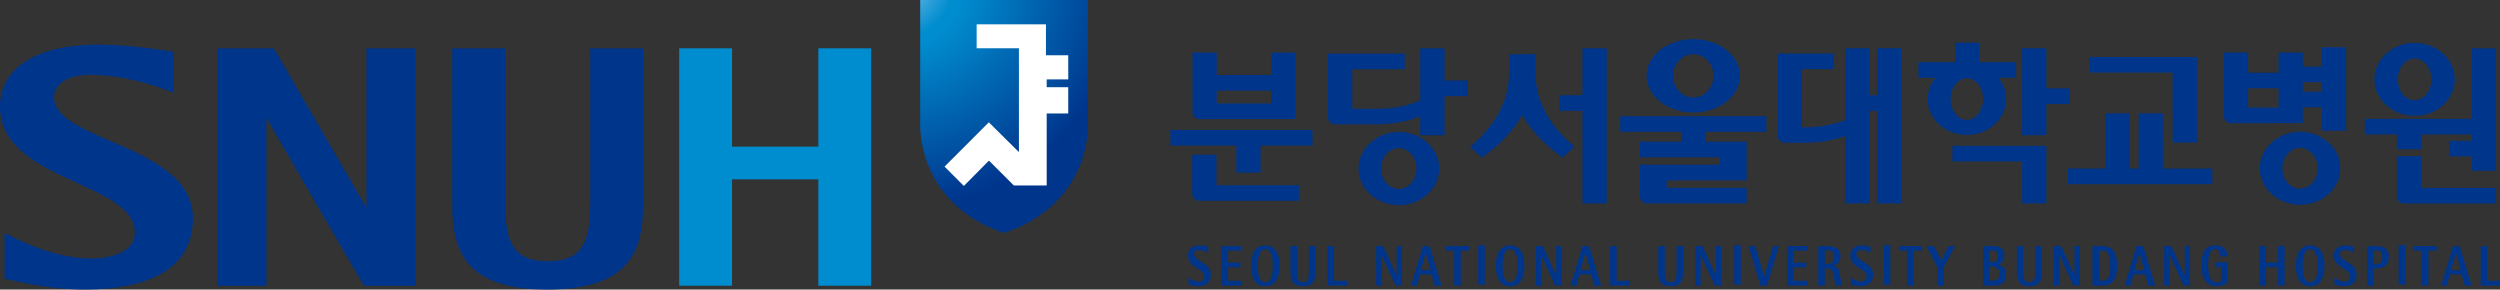 <svg xmlns="http://www.w3.org/2000/svg" width="534.051mm" height="61.844mm" viewBox="0 0 534.051 61.844"><rect x="0" y="0" width="534.051" height="61.844" fill="#333333" stroke="none"/><defs><radialGradient id="a" cx="0" cy="0" r="1" fx="0" fy="0" gradientTransform="matrix(20.079 0 0 -20.079 126.193 565.802)" gradientUnits="userSpaceOnUse" spreadMethod="pad"><stop offset="0" style="stop-opacity:1;stop-color:#82c1ea"/><stop offset="0.241" style="stop-opacity:1;stop-color:#008dcf"/><stop offset="0.275" style="stop-opacity:1;stop-color:#008dcf"/><stop offset="1" style="stop-opacity:1;stop-color:#00358c"/></radialGradient></defs><path d="M128.044 564.406v-11.324c0-1.081.305-7.147 7.488-9.588 7.184 2.441 7.494 8.507 7.494 9.588v11.324z" style="fill:url(#a);stroke:none" transform="matrix(2.391 0 0 -2.391 -109.576 1349.278)"/><path d="m0 0 2.242 2.266L4.463.045h2.938V6.48h1.926v2.346H7.401v.694h1.926v2.156H7.335v2.763H1.143v-2.136H4.92V3.025L2.232 5.688l-3.957-3.959Z" style="fill:#fff;fill-opacity:1;fill-rule:nonzero;stroke:none" transform="matrix(2.391 0 0 -2.391 205.898 39.725)"/><path d="M0 0h-4.555v-13.715c0-3.517-.596-5.305-3.855-5.305-3.14 0-3.754 1.944-3.754 5.305V0h-4.721v-13.941c0-3.95 1.028-7.606 8.475-7.606 7.537 0 8.575 3.656 8.575 7.606V0Z" style="fill:#00358c;fill-opacity:1;fill-rule:nonzero;stroke:none" transform="matrix(2.391 0 0 -2.391 136.977 10.332)"/><path d="M0 0h4.722v21.213H0v-8.787h-7.709v8.787h-4.722V0h4.722v9.506H0Z" style="fill:#008dcf;fill-opacity:1;fill-rule:nonzero;stroke:none" transform="matrix(2.391 0 0 -2.391 174.813 61.044)"/><path d="M0 0v-14.24L-8.27 0h-5.058v-21.213h4.394l-.002 14.996c.582-1.006 8.707-14.996 8.707-14.996h4.622V0h-.166Z" style="fill:#00358c;fill-opacity:1;fill-rule:nonzero;stroke:none" transform="matrix(2.391 0 0 -2.391 78.276 10.332)"/><path d="M0 0c-2.707 1.176-5.047 2.191-5.047 3.914 0 1.197 1.318 2.014 3.28 2 3.14-.021 6.226-1.119 7.179-1.512l.265-.107v3.674l-.087.013c-.904.141-3.884.627-6.692.627-5.49 0-8.768-2.072-8.768-5.545C-9.87-.604-6.221-2.27-3-3.738-.336-4.955 2.177-6.1 2.177-8.18c0-2.232-3.406-2.324-3.795-2.324-2.175 0-4.65.654-7.567 2.149l-.278.142v-4.082l.324-.074c1.055-.246 3.854-.901 6.746-.901 6.387 0 9.762 2.202 9.762 6.364C7.369-3.201 3.455-1.5 0 0" style="fill:#00358c;fill-opacity:1;fill-rule:nonzero;stroke:none" transform="matrix(2.391 0 0 -2.391 23.595 30.12)"/><path d="M0 0v-1.395h5.894v-2.419H8.06v2.419h4.64V0Z" style="fill:#00358c;fill-opacity:1;fill-rule:nonzero;stroke:none" transform="matrix(2.391 0 0 -2.391 250.02 27.753)"/><path d="M0 0h-2.166l-.001-3.518c0-.33.284-.603.634-.603H7.362v1.392H0Z" style="fill:#00358c;fill-opacity:1;fill-rule:nonzero;stroke:none" transform="matrix(2.391 0 0 -2.391 259.86 33.048)"/><path d="M0 0c-.87 0-1.581.818-1.581 1.824C-1.581 2.832-.87 3.65 0 3.65c.872 0 1.578-.818 1.578-1.826C1.578.818.872 0 0 0m.003 5.094c-1.986 0-3.606-1.467-3.606-3.27s1.62-3.267 3.606-3.267c1.99 0 3.609 1.464 3.609 3.267S1.993 5.094.003 5.094" style="fill:#00358c;fill-opacity:1;fill-rule:nonzero;stroke:none" transform="matrix(2.391 0 0 -2.391 298.813 40.37)"/><path d="M154.534 556.223h4.857v-1.154h-4.857zm-1.531-2.549 8.555.004v5.937h-2.166v-2.002h-4.858v2.002h-2.165v-5.338c0-.332.283-.603.634-.603" style="fill:#00358c;fill-opacity:1;fill-rule:nonzero;stroke:none" transform="matrix(2.391 0 0 -2.391 -109.576 1349.278)"/><path d="M0 0h-2.167v-4.652c-1.483-.655-3.079-.752-3.902-.746h-2.167v3.537h4.683v1.39h-6.851l-.002-5.713c0-.332.287-.603.635-.603l3.711-.004c1.54.023 2.839.271 3.893.73v-1.703H0v3.494h2.098v1.393H0Z" style="fill:#00358c;fill-opacity:1;fill-rule:nonzero;stroke:none" transform="matrix(2.391 0 0 -2.391 308.573 10.328)"/><path d="M253.278 556.125h-1.709v.846h1.709zm-3.872-1.424h-2.718v1.73h2.718zm3.872 5.389v-1.729h-1.709v1.258h-2.163v-1.801h-2.718v1.801h-2.162v-5.707c0-.332.286-.603.637-.603l6.406.004v1.421h1.709v-2.097h2.163v7.453h-.085z" style="fill:#00358c;fill-opacity:1;fill-rule:nonzero;stroke:none" transform="matrix(2.391 0 0 -2.391 -109.576 1349.278)"/><path d="M0 0c-.871 0-1.581.818-1.581 1.82 0 1.004.71 1.821 1.581 1.821.866 0 1.573-.817 1.573-1.821C1.573.818.866 0 0 0m.003 5.082c-1.986 0-3.601-1.463-3.601-3.262 0-1.8 1.615-3.261 3.601-3.261 1.982 0 3.599 1.461 3.599 3.261 0 1.799-1.617 3.262-3.599 3.262" style="fill:#00358c;fill-opacity:1;fill-rule:nonzero;stroke:none" transform="matrix(2.391 0 0 -2.391 491.341 40.3)"/><path d="M0 0v-4.197h-2.084v-1.395H0v-8.267h2.168V0Z" style="fill:#00358c;fill-opacity:1;fill-rule:nonzero;stroke:none" transform="matrix(2.391 0 0 -2.391 338.045 10.314)"/><path d="M0 0h-2.096v3.584h-2.167v-7.768h2.167v2.793H0Z" style="fill:#00358c;fill-opacity:1;fill-rule:nonzero;stroke:none" transform="matrix(2.391 0 0 -2.391 442.154 18.882)"/><path d="M0 0h2.167v7.641H-7.43V6.25H0Z" style="fill:#00358c;fill-opacity:1;fill-rule:nonzero;stroke:none" transform="matrix(2.391 0 0 -2.391 464.117 30.447)"/><path d="M0 0h-2.166v-4.936h-.818V0h-2.168v-4.936h-3.336v-1.392H4.425v1.392H0Z" style="fill:#00358c;fill-opacity:1;fill-rule:nonzero;stroke:none" transform="matrix(2.391 0 0 -2.391 462.03 24.209)"/><path d="M0 0v-1.395h6.229v-3.748h2.167V0Z" style="fill:#00358c;fill-opacity:1;fill-rule:nonzero;stroke:none" transform="matrix(2.391 0 0 -2.391 417.071 31.152)"/><path d="M0 0c0 1.021.653 1.859 1.452 1.859C2.253 1.859 2.9 1.021 2.9 0c0-1.029-.647-1.861-1.448-1.861C.653-1.861 0-1.029 0 0m4.959-.002c0 .715-.261 1.375-.698 1.908h1.593v1.391H2.571v1.74H.401v-1.74H-2.88V1.906h1.526a2.996 2.996 0 0 1-.702-1.908c0-1.764 1.576-3.201 3.51-3.201 1.933 0 3.505 1.437 3.505 3.201" style="fill:#00358c;fill-opacity:1;fill-rule:nonzero;stroke:none" transform="matrix(2.391 0 0 -2.391 416.695 21.165)"/><path d="M0 0c-.287.916-.303 2.447-.303 2.459v1.203h-2.301V2.459c0-.012-.018-1.543-.305-2.459-.493-1.697-1.549-3.225-3.143-4.541l-.075-.064 1.066-.967.055.039C-3.429-4.418-2.238-3.15-1.455-1.77-.672-3.15.52-4.418 2.095-5.533l.057-.039 1.063.967-.072.064C1.548-3.223.49-1.695 0 0" style="fill:#00358c;fill-opacity:1;fill-rule:nonzero;stroke:none" transform="matrix(2.391 0 0 -2.391 328.665 20.338)"/><path d="M0 0v-4.197h-.655V0h-2.167v-6.412c-1.416-.567-2.889-.651-3.659-.647H-6.7v5.196h2.836v1.394h-5.005v-7.375c0-.334.285-.601.635-.601l1.763-.004c1.421.019 2.641.236 3.649.629v-6.039h2.167v8.267H0v-8.267h2.167V0Z" style="fill:#00358c;fill-opacity:1;fill-rule:nonzero;stroke:none" transform="matrix(2.391 0 0 -2.391 400.962 10.314)"/><path d="M0 0v-1.393h5.445v-.88H1.764v-1.395h7.125v-.666H1.764v-2.85a.62.62 0 0 1 .632-.605h8.895v1.394H4.159v.666h7.134v3.456H7.61v.88h5.447V0Z" style="fill:#00358c;fill-opacity:1;fill-rule:nonzero;stroke:none" transform="matrix(2.391 0 0 -2.391 346.114 24.825)"/><path d="M0 0c.996 0 1.805-.869 1.805-1.932 0-1.07-.809-1.937-1.805-1.937-.994 0-1.808.867-1.808 1.937C-1.808-.869-.994 0 0 0m0-5.215c2.301 0 4.172 1.475 4.172 3.283C4.172-.127 2.301 1.346 0 1.346c-2.303 0-4.176-1.473-4.176-3.278 0-1.808 1.873-3.283 4.176-3.283" style="fill:#00358c;fill-opacity:1;fill-rule:nonzero;stroke:none" transform="matrix(2.391 0 0 -2.391 361.723 11.574)"/><path d="M0 0v-6.307h-9.562v-1.392h2.87v-1.317h2.168v1.317H0v-.567h-2.027V-9.66H0v-1.285h2.169V0Z" style="fill:#00358c;fill-opacity:1;fill-rule:nonzero;stroke:none" transform="matrix(2.391 0 0 -2.391 528.027 10.318)"/><path d="M0 0h-2.169v-3.629c0-.328.286-.6.637-.6h8.225v1.395H0Z" style="fill:#00358c;fill-opacity:1;fill-rule:nonzero;stroke:none" transform="matrix(2.391 0 0 -2.391 517.21 33.36)"/><path d="M0 0c.83 0 1.502-.836 1.502-1.863C1.502-2.889.83-3.725 0-3.725c-.824 0-1.5.836-1.5 1.862C-1.5-.836-.824 0 0 0m-.004-5.119c1.986 0 3.598 1.461 3.598 3.256 0 1.797-1.612 3.259-3.598 3.259-1.976 0-3.591-1.462-3.591-3.259 0-1.795 1.615-3.256 3.591-3.256" style="fill:#00358c;fill-opacity:1;fill-rule:nonzero;stroke:none" transform="matrix(2.391 0 0 -2.391 515.805 12.503)"/><path d="M0 0c-.107.062-.49.24-.846.24-.245 0-.419-.143-.419-.363 0-.69 1.5-.731 1.5-1.827 0-.767-.498-1.049-1.157-1.049-.369 0-.721.123-.832.159v.624c.235-.169.578-.378.926-.378.195 0 .48.097.48.429 0 .799-1.455.783-1.455 1.899 0 .568.373.911 1.037.911.326 0 .65-.072.766-.098z" style="fill:#00358c;fill-opacity:1;fill-rule:nonzero;stroke:none" transform="matrix(2.391 0 0 -2.391 258.095 53.973)"/><path d="M0 0h1.794v-.404H.583v-1.085h1.148v-.404H.583v-1.213h1.251v-.425H0Z" style="fill:#00358c;fill-opacity:1;fill-rule:nonzero;stroke:none" transform="matrix(2.391 0 0 -2.391 260.852 52.566)"/><path d="M0 0c.899 0 1.282.742 1.282 1.822C1.282 2.901.899 3.643 0 3.643c-.903 0-1.282-.742-1.282-1.821C-1.282.742-.903 0 0 0m-.668 1.822c0 .89.183 1.484.668 1.484.485 0 .668-.594.668-1.484C.668.931.485.337 0 .337c-.485 0-.668.594-.668 1.485" style="fill:#00358c;fill-opacity:1;fill-rule:nonzero;stroke:none" transform="matrix(2.391 0 0 -2.391 270.29 61.14)"/><path d="M0 0c0-.629-.116-1.259-1.118-1.259-.988 0-1.104.63-1.104 1.259v2.328h.583V0c0-.553.076-.921.521-.921.472 0 .534.368.534.921v2.328H0Z" style="fill:#00358c;fill-opacity:1;fill-rule:nonzero;stroke:none" transform="matrix(2.391 0 0 -2.391 280.988 58.132)"/><path d="M0 0h.583v-3.106h1.148v-.425H0Z" style="fill:#00358c;fill-opacity:1;fill-rule:nonzero;stroke:none" transform="matrix(2.391 0 0 -2.391 283.605 52.566)"/><path d="M0 0h.637l1.188-2.62h.009V0h.477v-3.531h-.58L.485-.783H.477v-2.748H0Z" style="fill:#00358c;fill-opacity:1;fill-rule:nonzero;stroke:none" transform="matrix(2.391 0 0 -2.391 293.97 52.566)"/><path d="M0 0h.517l.276 1.003h1.046L2.105 0h.62L1.656 3.531H1.06Zm1.318 2.937h.009l.414-1.561H.896Z" style="fill:#00358c;fill-opacity:1;fill-rule:nonzero;stroke:none" transform="matrix(2.391 0 0 -2.391 301.42 61.007)"/><path d="M0 0h-.739v.404h2.061V0H.583v-3.126H0Z" style="fill:#00358c;fill-opacity:1;fill-rule:nonzero;stroke:none" transform="matrix(2.391 0 0 -2.391 310.64 53.533)"/><path d="M177.9 542.417h.584v-3.531h-.584Z" style="fill:#00358c;fill-opacity:1;fill-rule:nonzero;stroke:none" transform="matrix(2.391 0 0 -2.391 -109.576 1349.278)"/><path d="M0 0c.899 0 1.282.742 1.282 1.822C1.282 2.901.899 3.643 0 3.643c-.903 0-1.282-.742-1.282-1.821C-1.282.742-.903 0 0 0m-.667 1.822c0 .89.183 1.484.667 1.484.485 0 .668-.594.668-1.484C.668.931.485.337 0 .337c-.484 0-.667.594-.667 1.485" style="fill:#00358c;fill-opacity:1;fill-rule:nonzero;stroke:none" transform="matrix(2.391 0 0 -2.391 322.59 61.14)"/><path d="M0 0h.636l1.189-2.62h.009V0h.477v-3.531h-.58L.484-.783H.476v-2.748H0Z" style="fill:#00358c;fill-opacity:1;fill-rule:nonzero;stroke:none" transform="matrix(2.391 0 0 -2.391 328.062 52.566)"/><path d="M0 0h.846L.432 1.561H.423Zm.165 2.154h.596l1.069-3.53h-.619L.943-.374H-.103l-.276-1.002h-.516z" style="fill:#00358c;fill-opacity:1;fill-rule:nonzero;stroke:none" transform="matrix(2.391 0 0 -2.391 337.65 57.716)"/><path d="M0 0h.583v-3.106h1.148v-.425H0Z" style="fill:#00358c;fill-opacity:1;fill-rule:nonzero;stroke:none" transform="matrix(2.391 0 0 -2.391 343.952 52.566)"/><path d="M0 0c0-.629-.115-1.259-1.117-1.259-.988 0-1.105.63-1.105 1.259v2.328h.584V0c0-.553.075-.921.521-.921.471 0 .534.368.534.921v2.328H0Z" style="fill:#00358c;fill-opacity:1;fill-rule:nonzero;stroke:none" transform="matrix(2.391 0 0 -2.391 359.542 58.132)"/><path d="M0 0h.637l1.188-2.62h.009V0h.477v-3.531h-.58L.484-.783H.476v-2.748H0Z" style="fill:#00358c;fill-opacity:1;fill-rule:nonzero;stroke:none" transform="matrix(2.391 0 0 -2.391 362.161 52.566)"/><path d="M200.77 538.887h.584v3.531h-.584z" style="fill:#00358c;fill-opacity:1;fill-rule:nonzero;stroke:none" transform="matrix(2.391 0 0 -2.391 -109.576 1349.278)"/><path d="M0 0h.605l.785-2.722h.008L2.195 0h.517L1.647-3.531h-.6z" style="fill:#00358c;fill-opacity:1;fill-rule:nonzero;stroke:none" transform="matrix(2.391 0 0 -2.391 373.526 52.566)"/><path d="M0 0h1.834v.425H.583v1.213h1.148v.404H.583v1.084h1.211v.405H0Z" style="fill:#00358c;fill-opacity:1;fill-rule:nonzero;stroke:none" transform="matrix(2.391 0 0 -2.391 381.744 61.007)"/><path d="M0 0h.583v1.545h.183c.459 0 .543-.235.654-.88L1.531 0h.583l-.173.937c-.076.409-.138.747-.592.844v.01c.276.082.641.271.641.819 0 .803-.61.921-1.291.921H0Zm.583 3.157h.116c.361 0 .707-.035.707-.598 0-.517-.293-.64-.707-.64H.583Z" style="fill:#00358c;fill-opacity:1;fill-rule:nonzero;stroke:none" transform="matrix(2.391 0 0 -2.391 388.416 61.007)"/><path d="M0 0c-.106.062-.489.24-.846.24-.244 0-.418-.143-.418-.363 0-.69 1.5-.731 1.5-1.827 0-.767-.499-1.049-1.157-1.049-.37 0-.722.123-.833.159v.624c.236-.169.579-.378.927-.378.195 0 .48.097.48.429 0 .799-1.456.783-1.456 1.899 0 .568.374.911 1.037.911.326 0 .651-.072.766-.098z" style="fill:#00358c;fill-opacity:1;fill-rule:nonzero;stroke:none" transform="matrix(2.391 0 0 -2.391 399.569 53.973)"/><path d="M214.13 542.417h.583v-3.531h-.583z" style="fill:#00358c;fill-opacity:1;fill-rule:nonzero;stroke:none" transform="matrix(2.391 0 0 -2.391 -109.576 1349.278)"/><path d="M0 0h-.739v.404h2.061V0H.583v-3.126H0Z" style="fill:#00358c;fill-opacity:1;fill-rule:nonzero;stroke:none" transform="matrix(2.391 0 0 -2.391 407.413 53.533)"/><path d="m0 0-.958 1.878h.673L.36.583l.668 1.295h.561L.583 0v-1.653H0Z" style="fill:#00358c;fill-opacity:1;fill-rule:nonzero;stroke:none" transform="matrix(2.391 0 0 -2.391 413.821 57.055)"/><path d="M0 0h.121c.383 0 .761.051.761.619 0 .481-.258.655-.761.655H0Zm0 1.647h.121c.316 0 .605.062.605.543 0 .46-.232.542-.605.542H0Zm-.583 1.459h.859c.512 0 1.034-.133 1.034-.834 0-.501-.299-.732-.539-.809v-.01c.316-.077.694-.266.694-.911 0-.905-.721-.967-1.189-.967h-.859z" style="fill:#00358c;fill-opacity:1;fill-rule:nonzero;stroke:none" transform="matrix(2.391 0 0 -2.391 425.037 59.991)"/><path d="M0 0c0-.629-.116-1.259-1.118-1.259-.988 0-1.104.63-1.104 1.259v2.328h.583V0c0-.553.076-.921.521-.921.472 0 .534.368.534.921v2.328H0Z" style="fill:#00358c;fill-opacity:1;fill-rule:nonzero;stroke:none" transform="matrix(2.391 0 0 -2.391 436.15 58.132)"/><path d="M0 0h.637l1.188-2.62h.009V0h.477v-3.531h-.58L.485-.783H.477v-2.748H0Z" style="fill:#00358c;fill-opacity:1;fill-rule:nonzero;stroke:none" transform="matrix(2.391 0 0 -2.391 438.766 52.566)"/><path d="M0 0h.823c.651 0 1.376.179 1.376 1.816 0 1.459-.659 1.715-1.376 1.715H0Zm.583 3.126h.24c.673 0 .762-.445.762-1.31C1.585.88 1.469.425.823.425h-.24z" style="fill:#00358c;fill-opacity:1;fill-rule:nonzero;stroke:none" transform="matrix(2.391 0 0 -2.391 446.993 61.007)"/><path d="M0 0h.517l.275 1.003h1.047L2.105 0h.62L1.656 3.531H1.06Zm1.317 2.937h.009l.414-1.561H.895Z" style="fill:#00358c;fill-opacity:1;fill-rule:nonzero;stroke:none" transform="matrix(2.391 0 0 -2.391 453.869 61.007)"/><path d="M0 0h.637l1.188-2.62h.009V0h.477v-3.531h-.58L.485-.783H.477v-2.748H0Z" style="fill:#00358c;fill-opacity:1;fill-rule:nonzero;stroke:none" transform="matrix(2.391 0 0 -2.391 462.308 52.566)"/><path d="M0 0a1.758 1.758 0 0 0-.993-.327c-.966 0-1.366.819-1.366 1.852 0 1.039.289 1.791 1.237 1.791.668 0 1.095-.307 1.095-.983h-.632c-.014.21-.035.646-.463.646-.623 0-.623-.927-.623-1.397 0-.85.138-1.572.801-1.572.173 0 .311.072.361.144v1.228h-.553v.425H0Z" style="fill:#00358c;fill-opacity:1;fill-rule:nonzero;stroke:none" transform="matrix(2.391 0 0 -2.391 475.889 60.359)"/><path d="M0 0h.583v-1.479h1.068V0h.583v-3.531h-.583v1.648H.583v-1.648H0Z" style="fill:#00358c;fill-opacity:1;fill-rule:nonzero;stroke:none" transform="matrix(2.391 0 0 -2.391 482.69 52.566)"/><path d="M0 0c.485 0 .668.594.668 1.484 0 .891-.183 1.484-.668 1.484-.485 0-.667-.593-.667-1.484C-.667.594-.485 0 0 0m-1.282 1.484c0 1.08.379 1.822 1.282 1.822.899 0 1.282-.742 1.282-1.822S.899-.337 0-.337c-.903 0-1.282.741-1.282 1.821" style="fill:#00358c;fill-opacity:1;fill-rule:nonzero;stroke:none" transform="matrix(2.391 0 0 -2.391 493.5 60.334)"/><path d="M0 0c-.106.062-.489.24-.846.24-.245 0-.419-.143-.419-.363 0-.69 1.501-.731 1.501-1.827 0-.767-.499-1.049-1.158-1.049-.369 0-.721.123-.832.159v.624c.236-.169.579-.378.926-.378.196 0 .48.097.48.429 0 .799-1.455.783-1.455 1.899 0 .568.374.911 1.037.911.326 0 .651-.072.766-.098z" style="fill:#00358c;fill-opacity:1;fill-rule:nonzero;stroke:none" transform="matrix(2.391 0 0 -2.391 502.867 53.973)"/><path d="M0 0h.583v1.535H.73c.486 0 1.22.082 1.22 1.018 0 .814-.508.978-1.22.978H0Zm.583 3.157H.73c.415 0 .637-.107.637-.598 0-.568-.303-.65-.637-.65H.583Z" style="fill:#00358c;fill-opacity:1;fill-rule:nonzero;stroke:none" transform="matrix(2.391 0 0 -2.391 505.634 61.007)"/><path d="M260.126 542.417h.584v-3.531h-.584z" style="fill:#00358c;fill-opacity:1;fill-rule:nonzero;stroke:none" transform="matrix(2.391 0 0 -2.391 -109.576 1349.278)"/><path d="M0 0h-.739v.404h2.06V0H.583v-3.126H0Z" style="fill:#00358c;fill-opacity:1;fill-rule:nonzero;stroke:none" transform="matrix(2.391 0 0 -2.391 517.374 53.533)"/><path d="M0 0h.516l.276 1.003h1.046L2.105 0h.619L1.655 3.531H1.06Zm1.317 2.937h.009l.414-1.561H.895Z" style="fill:#00358c;fill-opacity:1;fill-rule:nonzero;stroke:none" transform="matrix(2.391 0 0 -2.391 521.474 61.007)"/><path d="M0 0h.583v-3.106h1.148v-.425H0Z" style="fill:#00358c;fill-opacity:1;fill-rule:nonzero;stroke:none" transform="matrix(2.391 0 0 -2.391 529.913 52.566)"/></svg>